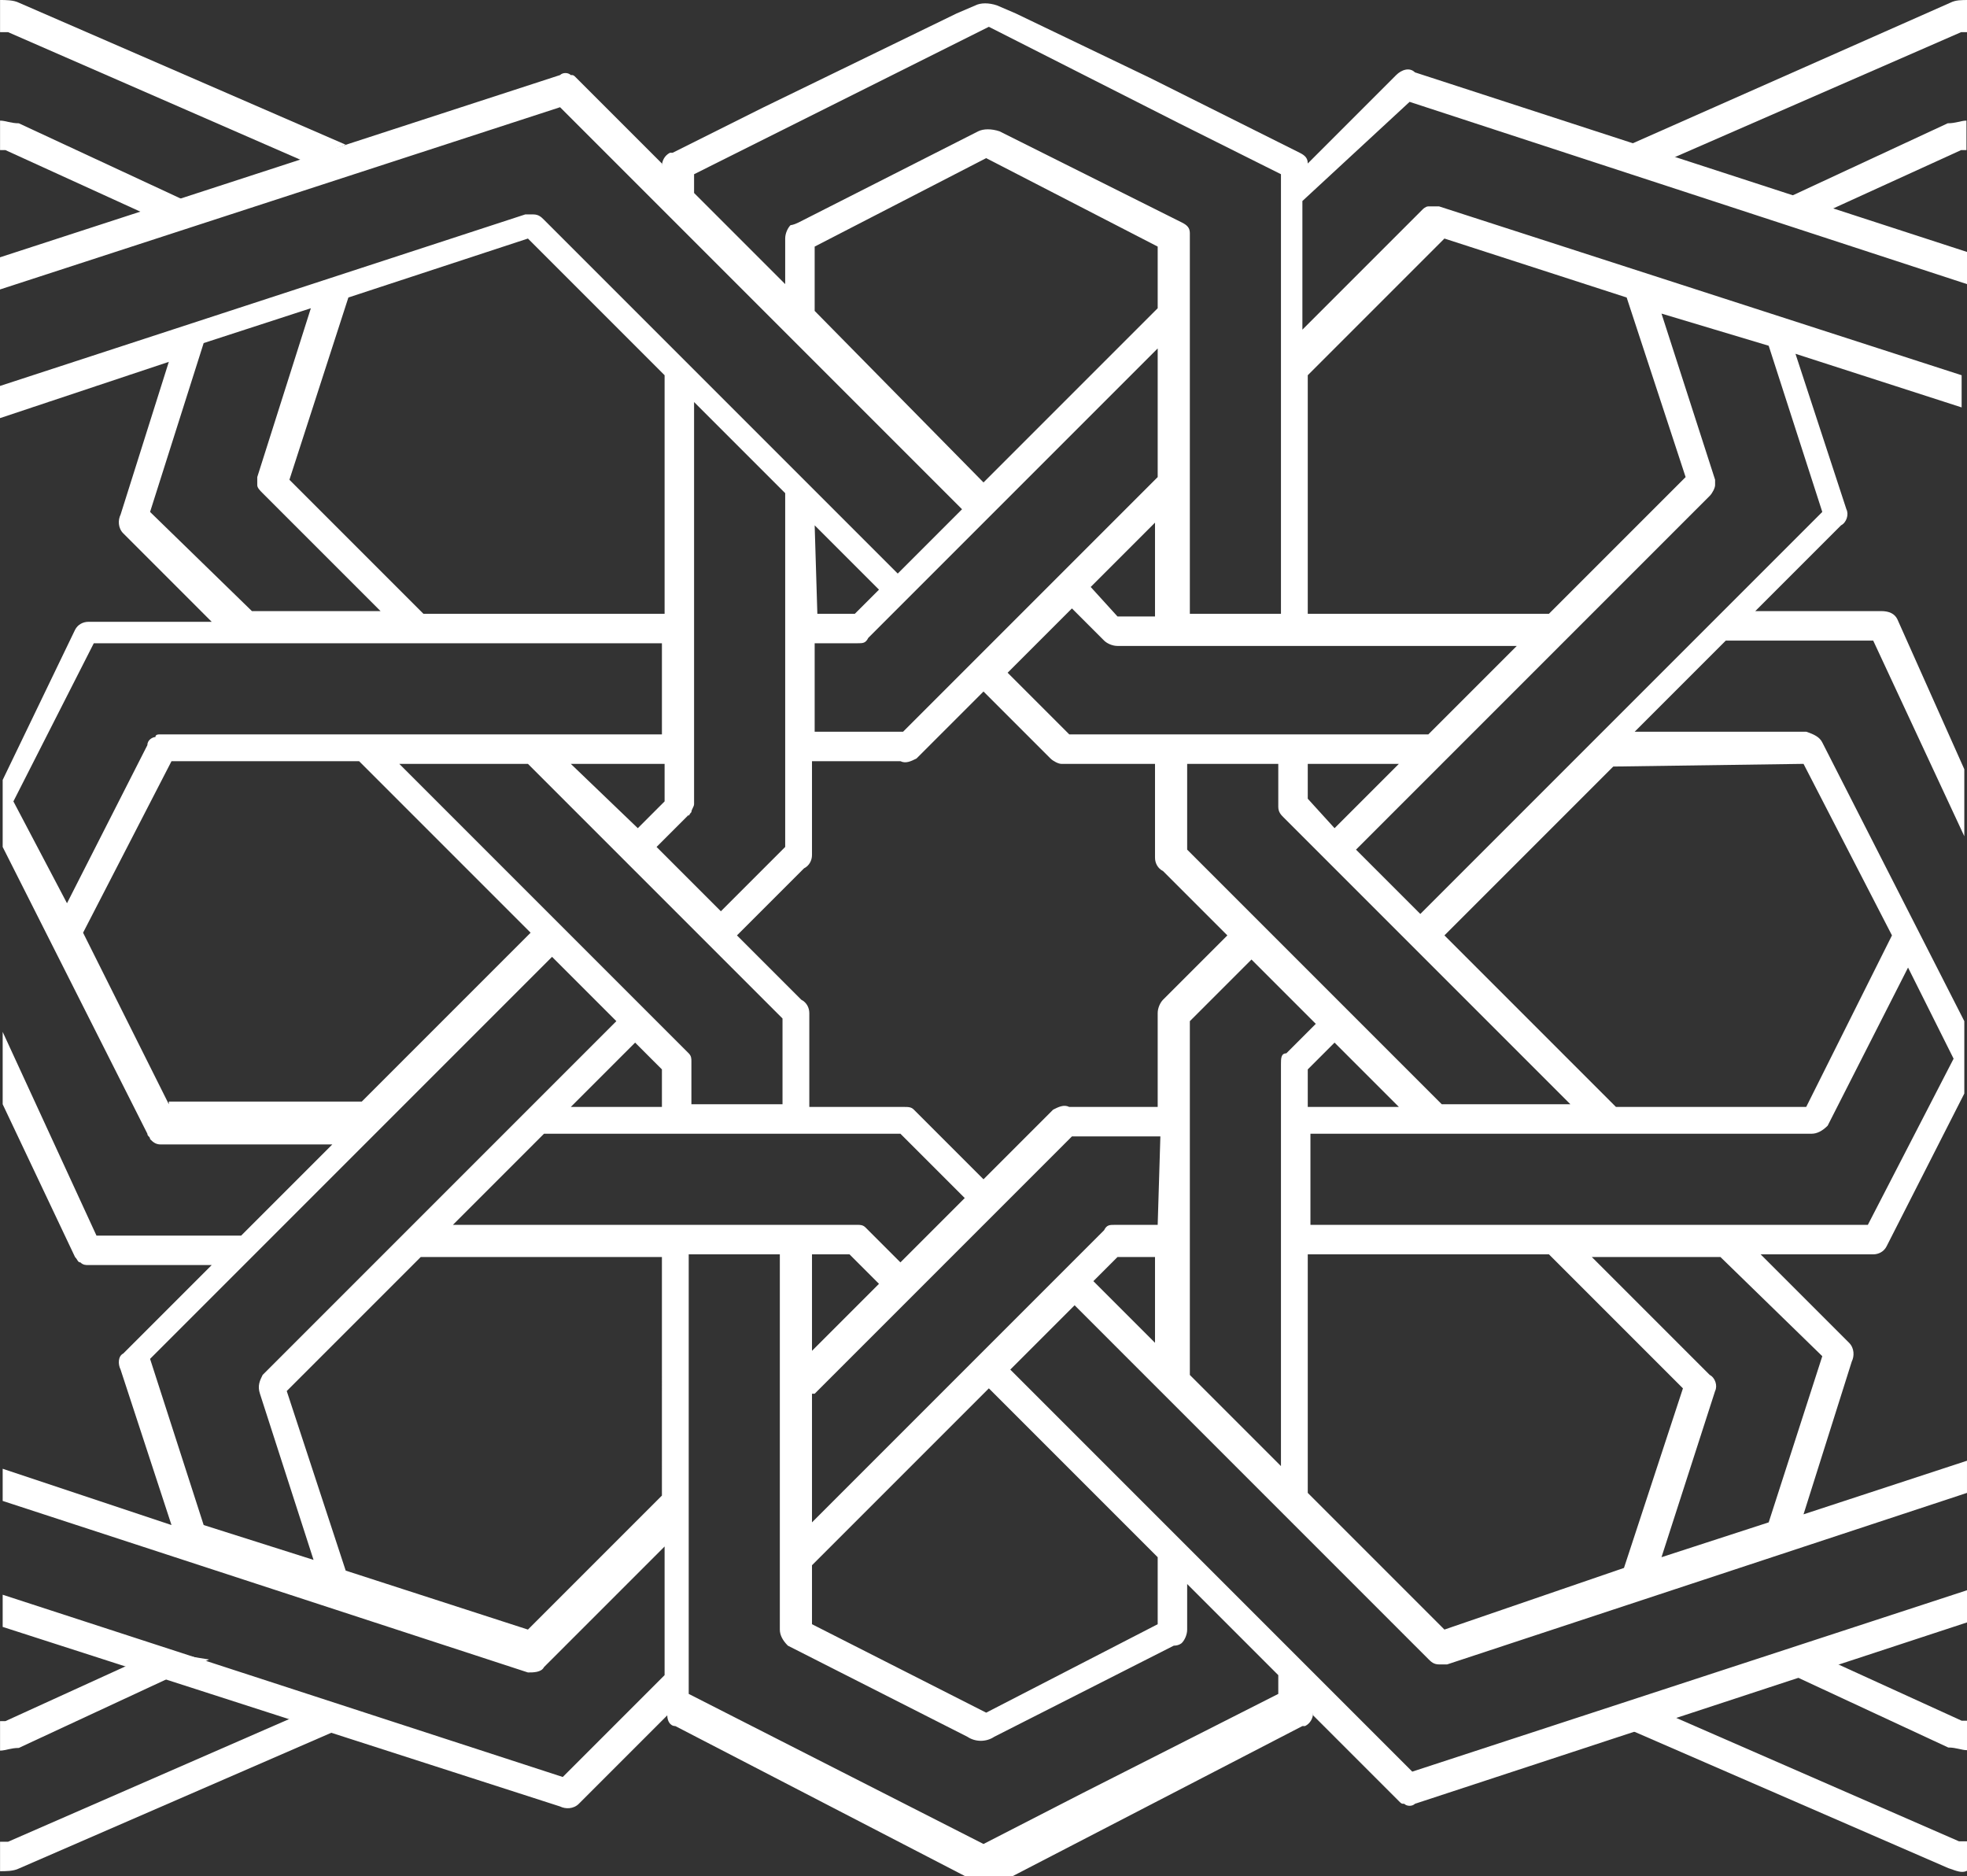 <?xml version="1.0" encoding="utf-8"?>
<!-- Generator: Adobe Illustrator 21.1.0, SVG Export Plug-In . SVG Version: 6.00 Build 0)  -->
<svg version="1.1" id="Capa_1" xmlns="http://www.w3.org/2000/svg" xmlns:xlink="http://www.w3.org/1999/xlink" x="0px" y="0px"
	 viewBox="0 0 73.4 70" style="enable-background:new 0 0 73.4 70;" xml:space="preserve">
<rect x="0" y="0" width="73.4" height="70" fill="#333333" stroke="none"/>
<style type="text/css">
	.st0{fill:#FFFFFF;}
</style>
<g transform="translate(9956 14486)">
	<path class="st0" d="M-9903.4-14482.2l20.8,6.8v-1.2l-20.6-6.7c-0.2-0.2-0.5-0.1-0.7,0.1l-3.3,3.3v0.1c0,0,0-0.1,0-0.1
		c0-0.2-0.1-0.3-0.3-0.4l-5.6-2.8h0l-5-2.4l-0.7-0.3c-0.3-0.1-0.6-0.1-0.8,0l-0.7,0.3l-7.2,3.5l-3.4,1.7c0,0-0.1,0-0.1,0
		c-0.2,0.1-0.3,0.3-0.3,0.5v-0.1l-3.2-3.2c-0.1-0.1-0.1-0.1-0.2-0.1c-0.1-0.1-0.3-0.1-0.4,0l-20.9,6.8v1.2l20.9-6.8l15,15l-2.4,2.4
		l-13.2-13.2c-0.1-0.1-0.2-0.2-0.4-0.2c-0.1,0-0.2,0-0.3,0l-19.6,6.4v1.2l6.3-2.1l-1.8,5.7c-0.1,0.2-0.1,0.5,0.1,0.7l3.3,3.3h-4.6
		c-0.2,0-0.4,0.1-0.5,0.3l-2.7,5.6v2.5l5.4,10.7c0,0.1,0.1,0.1,0.1,0.2c0.1,0.1,0.2,0.2,0.4,0.2h6.4l-3.4,3.4h-5.4l-3.5-7.6v2.7
		l2.7,5.7c0.1,0.1,0.1,0.2,0.2,0.2c0.1,0.1,0.2,0.1,0.3,0.1h4.6l-3.3,3.3c0,0,0,0,0,0c-0.2,0.1-0.2,0.4-0.1,0.6l1.9,5.8l-6.3-2.1
		v1.2l19.6,6.4c0.2,0,0.5,0,0.6-0.2l4.5-4.5v4.8l-3.8,3.8l-20.9-6.8v1.2l20.8,6.7c0.2,0.1,0.5,0.1,0.7-0.1l3.3-3.3v-0.1
		c0,0,0,0.1,0,0.1c0,0.2,0.1,0.4,0.3,0.4l11.2,5.8c0.3,0.2,0.7,0.2,1,0l5.6-2.9l5.6-2.9c0,0,0,0,0.1,0c0.2-0.1,0.3-0.3,0.3-0.5v0.1
		l3.2,3.2c0.1,0.1,0.1,0.1,0.2,0.1c0.1,0.1,0.3,0.1,0.4,0l20.7-6.8v-1.2l-20.8,6.8l-15-15l2.4-2.4l13.2,13.2
		c0.1,0.1,0.2,0.2,0.4,0.2c0.1,0,0.2,0,0.3,0l19.4-6.4v-1.2l-6.1,2l1.8-5.7c0.1-0.2,0.1-0.5-0.1-0.7l-3.3-3.3h4.2
		c0.2,0,0.4-0.1,0.5-0.3l2.9-5.7v-2.7l-5.3-10.4c-0.1-0.2-0.3-0.3-0.6-0.4h-6.4l3.4-3.4h5.5l3.4,7.3v-2.5l-2.5-5.6
		c-0.1-0.2-0.3-0.3-0.6-0.3h-4.7l3.2-3.2c0.2-0.1,0.3-0.4,0.2-0.6l-1.9-5.8l6.2,2v-1.2l-19.5-6.3c-0.1,0-0.3,0-0.4,0
		c-0.1,0-0.2,0.1-0.2,0.1l-4.5,4.5v-4.8L-9903.4-14482.2z M-9926.5-14477.6c-0.1,0.1-0.2,0.3-0.2,0.5v1.7l-3.4-3.4v-0.7l7.2-3.6
		l3.8-1.9l7.1,3.6l0,0l3.8,1.9v16.4l0,0l0,0h-3.4v-14c0-0.1,0-0.1,0-0.2c0-0.2-0.1-0.3-0.3-0.4l-6-3l-0.8-0.4
		c-0.3-0.1-0.6-0.1-0.8,0l-6.7,3.4C-9926.4-14477.6-9926.5-14477.6-9926.5-14477.6L-9926.5-14477.6z M-9925.6-14474.4v-2.4l6.4-3.3
		l6.4,3.3v2.3l-6.5,6.5L-9925.6-14474.4z M-9925.6-14466.4l2.4,2.4l-0.9,0.9h-1.4L-9925.6-14466.4z M-9925.6-14462h1.6
		c0.2,0,0.3,0,0.4-0.2l10.8-10.8v4.8l-9.5,9.5h-3.3L-9925.6-14462z M-9915.3-14464.1l2.4-2.4v3.5h-1.4L-9915.3-14464.1z
		 M-9930.2-14455.7c0-0.1,0.1-0.2,0.1-0.3v-15l3.4,3.4v13.2l-2.4,2.4l-2.4-2.4l1.2-1.2
		C-9930.3-14455.5-9930.3-14455.6-9930.2-14455.7L-9930.2-14455.7z M-9930.3-14446.7C-9930.4-14446.8-9930.4-14446.8-9930.3-14446.7
		l-10.8-10.8h4.8l9.5,9.5v3.2h-3.4v-1.6C-9930.2-14446.5-9930.2-14446.6-9930.3-14446.7L-9930.3-14446.7z M-9931.3-14446.1v1.4h-3.4
		l2.4-2.4L-9931.3-14446.1z M-9934.7-14457.5h3.5v1.4l-1,1L-9934.7-14457.5z M-9936.3-14477.1l5.1,5.1v8.9h-9l-5-5l2.2-6.8
		L-9936.3-14477.1z M-9950.4-14466.9l2-6.3l4-1.3l-2,6.3c0,0.1,0,0.2,0,0.3c0,0.1,0.1,0.2,0.2,0.3l4.4,4.4h-4.8L-9950.4-14466.9z
		 M-9955.5-14456.1l3-5.9h21.2v3.4h-18.7c-0.1,0-0.2,0-0.2,0.1c-0.1,0-0.3,0.1-0.3,0.3l-3,5.9L-9955.5-14456.1z M-9949.7-14444.8
		l-3.2-6.4l3.3-6.4h7l6.4,6.4l-6.3,6.3H-9949.7z M-9948.4-14429.1l-2-6.2l15-15l2.4,2.4l-13.2,13.2c-0.1,0.2-0.2,0.4-0.1,0.7l2,6.2
		L-9948.4-14429.1z M-9931.3-14430.2l-5,5l-6.8-2.2l-2.2-6.7l5-5h9L-9931.3-14430.2z M-9939.1-14440.3l3.4-3.4h13.3l2.4,2.4
		l-2.4,2.4l-1.2-1.2c0,0-0.1-0.1-0.1-0.1c-0.1-0.1-0.2-0.1-0.3-0.1L-9939.1-14440.3z M-9923.2-14438.1l-2.5,2.5v-3.6h1.4
		L-9923.2-14438.1z M-9911.9-14424.7c0.1-0.1,0.2-0.3,0.2-0.5v-1.7l3.4,3.4v0.7l-7.3,3.7l-3.7,1.9l-11-5.6v-16.4h3.4v14
		c0,0.2,0.1,0.4,0.3,0.6l6.7,3.4c0.3,0.2,0.7,0.2,1,0l6.7-3.4C-9912-14424.6-9911.9-14424.7-9911.9-14424.7L-9911.9-14424.7z
		 M-9912.8-14427.9v2.5l-6.4,3.3l-6.5-3.3v-2.2c0,0,0,0,0,0l6.6-6.6L-9912.8-14427.9z M-9912.8-14435.8l-2.4-2.4l0.9-0.9h1.4
		V-14435.8z M-9912.8-14440.3h-1.6c-0.2,0-0.3,0-0.4,0.2l-10.9,10.9v-4.8c0,0,0,0,0.1,0l9.6-9.6h3.3L-9912.8-14440.3z
		 M-9912.8-14448.2v3.5h-3.3c-0.2-0.1-0.4,0-0.6,0.1l-2.6,2.6l-2.6-2.6c0,0,0,0,0,0c-0.1-0.1-0.2-0.1-0.4-0.1h-3.5v-3.5
		c0-0.2-0.1-0.4-0.3-0.5l-2.4-2.4l2.5-2.5c0.2-0.1,0.3-0.3,0.3-0.5v-3.5h3.3c0.2,0.1,0.4,0,0.6-0.1l2.5-2.5l2.5,2.5
		c0.1,0.1,0.3,0.2,0.4,0.2h3.5v3.5c0,0.2,0.1,0.4,0.3,0.5l2.4,2.4l-2.4,2.4C-9912.7-14448.6-9912.8-14448.4-9912.8-14448.2
		L-9912.8-14448.2z M-9908.1-14455.5l10.7,10.7h-4.8l-9.5-9.5v-3.2h3.4v1.6C-9908.3-14455.7-9908.2-14455.6-9908.1-14455.5
		L-9908.1-14455.5z M-9907.2-14456.2v-1.3h3.4l-2.4,2.4L-9907.2-14456.2z M-9903.8-14444.7h-3.4v-1.4l1-1L-9903.8-14444.7z
		 M-9908.2-14446.3v15l-3.4-3.4v-13.2l2.3-2.3l2.4,2.4l-1.1,1.1C-9908.2-14446.7-9908.2-14446.5-9908.2-14446.3L-9908.2-14446.3z
		 M-9902.1-14425.2l-5.1-5.1v-8.9h9l5,5l-2.2,6.7L-9902.1-14425.2z M-9888-14435.4l-2,6.2l-4,1.3l2-6.2c0.1-0.2,0-0.5-0.2-0.6
		l-4.4-4.4h4.8L-9888-14435.4z M-9883.1-14446.5l-3.2,6.2h-20.8v-3.4h18.7c0.2,0,0.4-0.1,0.6-0.3l3-5.9L-9883.1-14446.5z
		 M-9888.7-14457.5l3.3,6.4l-3.2,6.4h-7.1l-6.4-6.4l6.3-6.3L-9888.7-14457.5z M-9890-14473.1l2,6.2l-15,15l-2.4-2.4l13.2-13.2
		c0.1-0.1,0.2-0.3,0.2-0.4c0-0.1,0-0.1,0-0.2l-2-6.2L-9890-14473.1z M-9907.2-14472l5.1-5.1l6.8,2.2l2.2,6.7l-5.1,5.1h-9
		L-9907.2-14472z M-9899.3-14462l-3.4,3.4h-13.4l-2.3-2.3l2.4-2.4l1.2,1.2c0.1,0.1,0.3,0.2,0.5,0.2H-9899.3z"/>
	<g transform="translate(-9895.42 -14486)">
		<path class="st0" d="M5,7.9l1.9,0.3l5.7-2.6c0.1,0,0.1,0,0.2,0V4.5c-0.2,0-0.4,0.1-0.7,0.1L5,7.9z"/>
		<path class="st0" d="M12.2,0.1L0,5.5L1.6,6l11-4.8c0.1,0,0.2,0,0.3,0V0C12.6,0,12.4,0,12.2,0.1L12.2,0.1z"/>
	</g>
	<g transform="translate(-9955.998 -14486)">
		<path class="st0" d="M7.8,7.9L5.9,8.2L0.2,5.6c-0.1,0-0.1,0-0.2,0V4.5c0.2,0,0.4,0.1,0.7,0.1L7.8,7.9z"/>
		<path class="st0" d="M0.7,0.1l12.2,5.3L11.3,6l-11-4.8c-0.1,0-0.2,0-0.3,0V0C0.2,0,0.5,0,0.7,0.1z"/>
	</g>
	<g transform="translate(-9955.998 -14424.384)">
		<path class="st0" d="M7.8,0.3L5.9,0L0.2,2.6c-0.1,0-0.1,0-0.2,0v1.1c0.2,0,0.4-0.1,0.7-0.1L7.8,0.3z"/>
		<path class="st0" d="M0.7,8.1l12.2-5.3l-1.6-0.5l-11,4.8c-0.1,0-0.2,0-0.3,0v1.1C0.2,8.2,0.5,8.2,0.7,8.1z"/>
	</g>
	<path class="st0" d="M-9890.4-14424.1l1.9-0.3l5.7,2.6c0.1,0,0.1,0,0.2,0v1.1c-0.2,0-0.4-0.1-0.7-0.1L-9890.4-14424.1z"/>
	<path class="st0" d="M-9883.3-14416.3l-12.2-5.3l1.6-0.5l11,4.8c0.1,0,0.2,0,0.3,0v1.1
		C-9882.8-14416.1-9883-14416.2-9883.3-14416.3z"/>
</g>
</svg>
